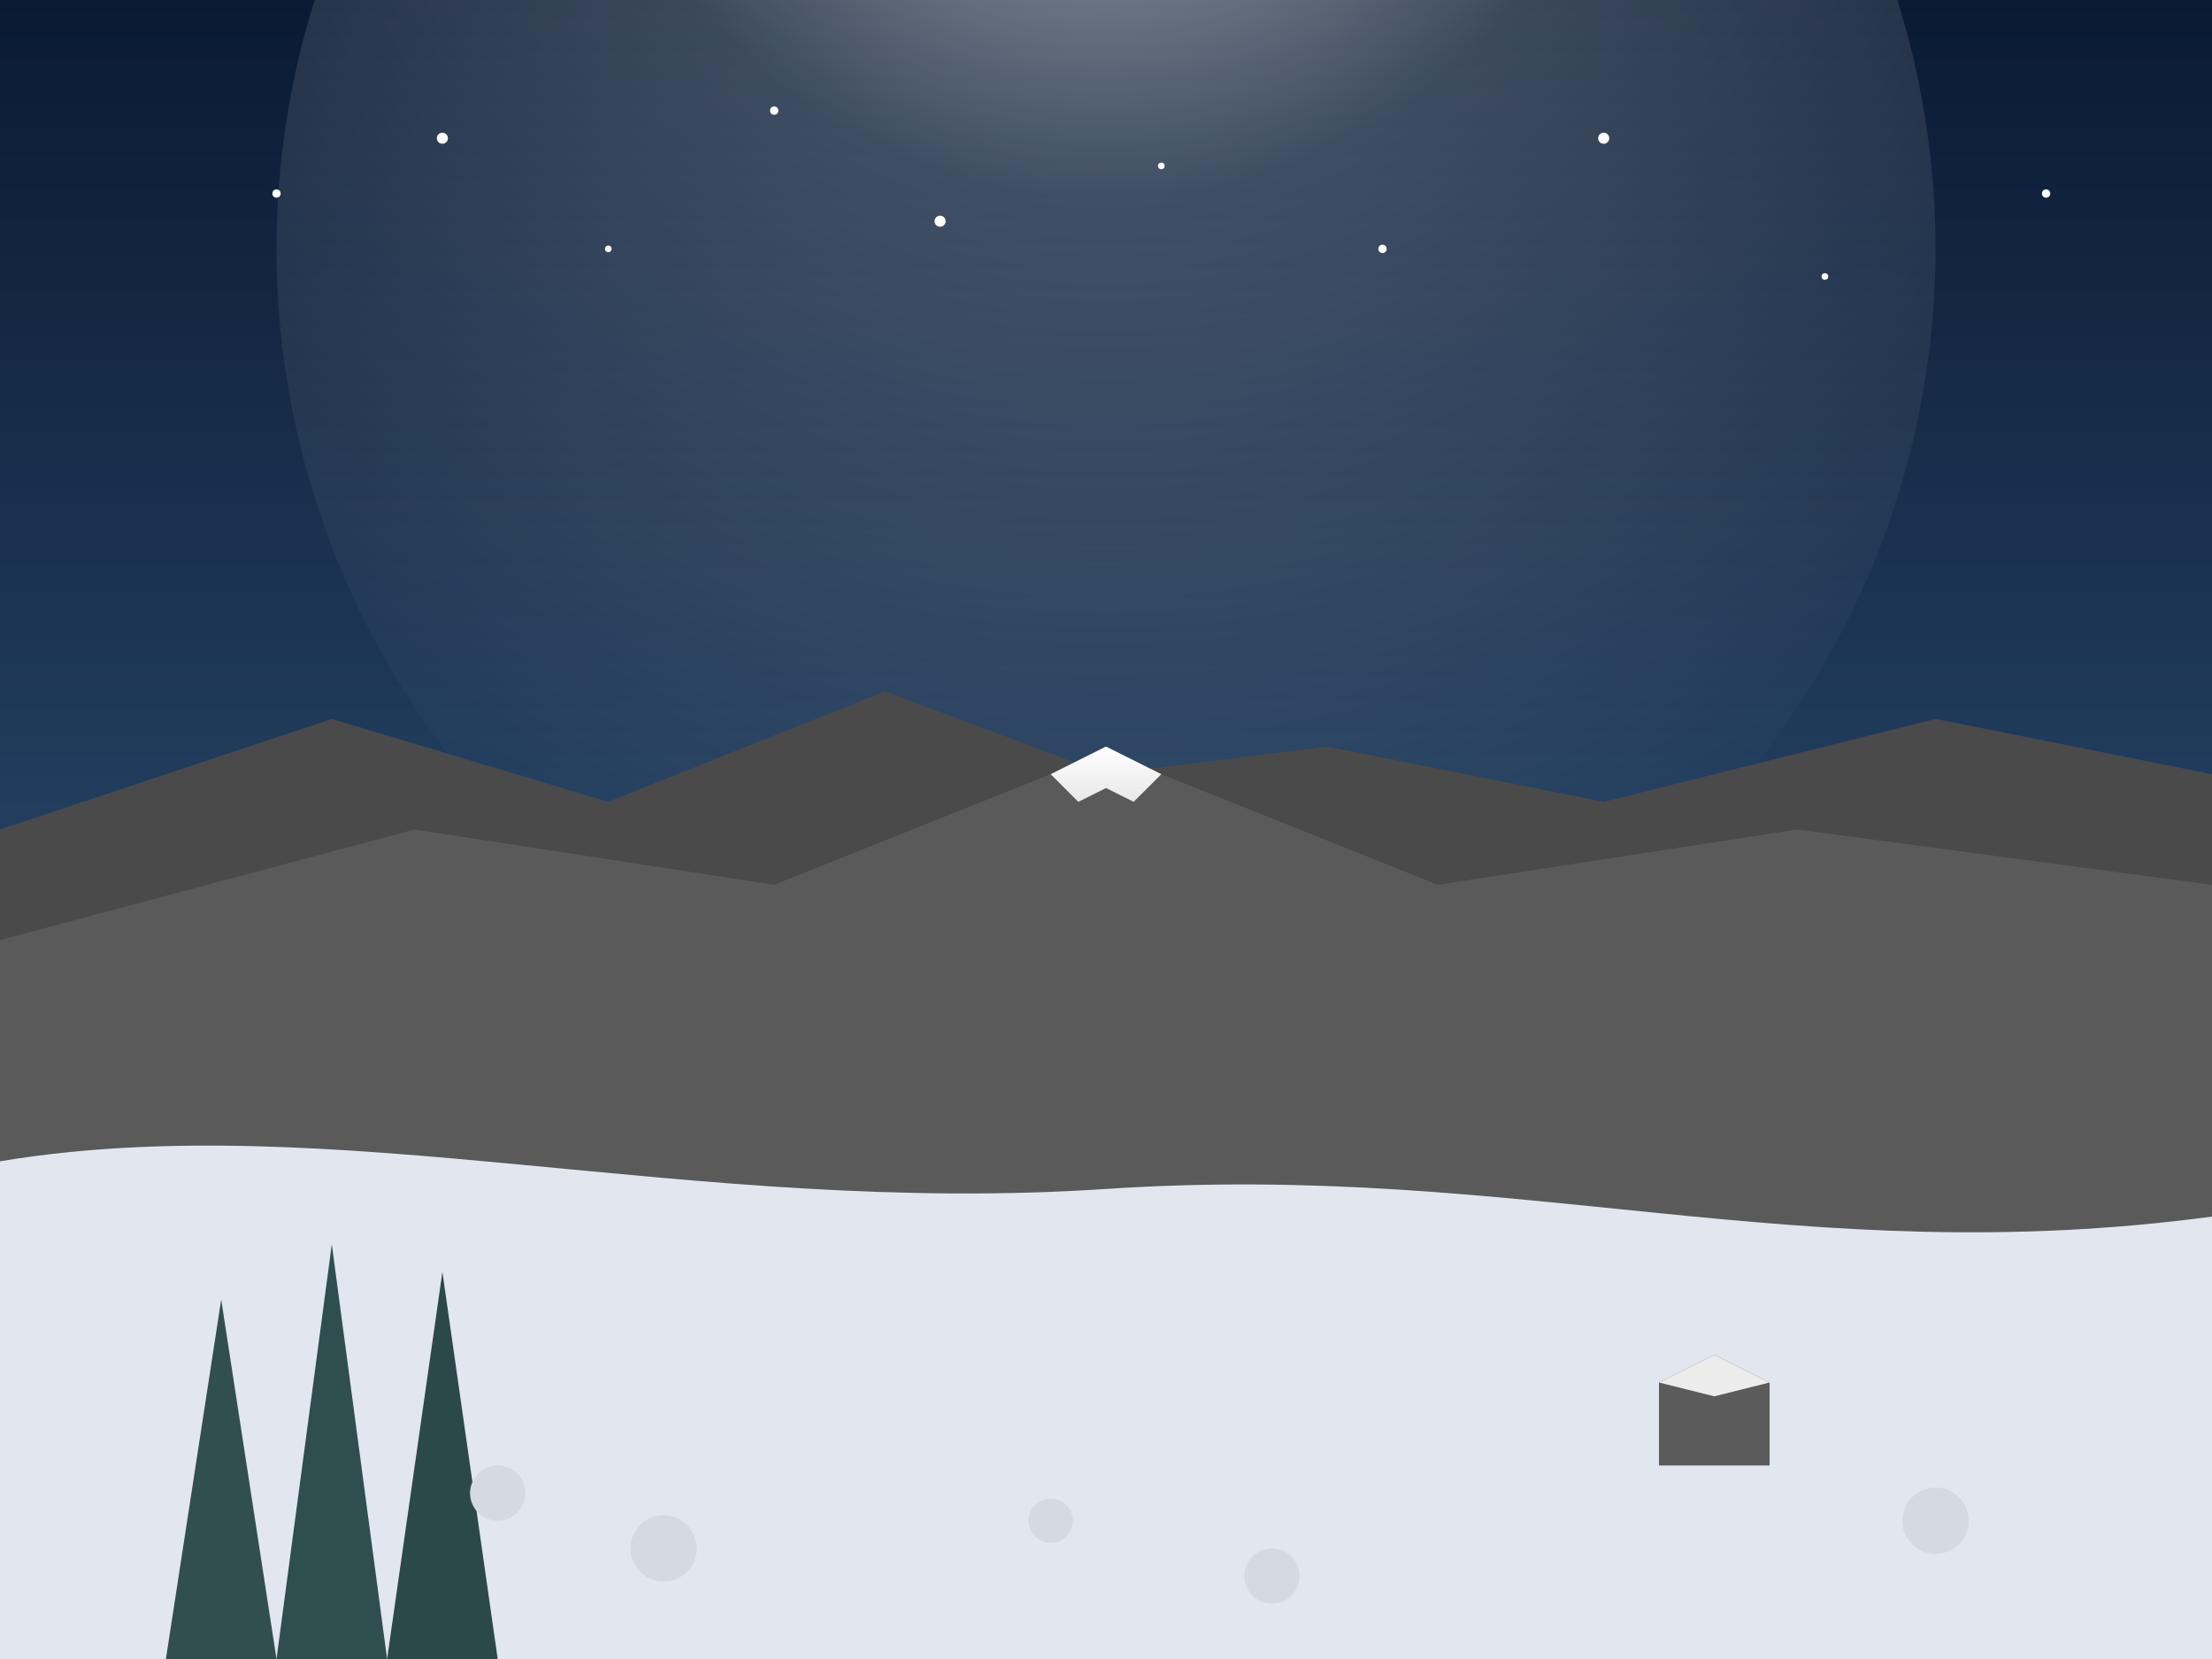<svg viewBox="0 0 800 600" xmlns="http://www.w3.org/2000/svg">
  <rect x="0" y="0" width="800" height="600" fill="#808080" stroke="none"/>
  <!-- 
    Stylized interpretation:
    - Gradient sky (dark at top, warm glow near horizon)
    - Subtle Milky Way effect
    - Scattered stars
    - Central snow-capped peak
    - Snowy foreground with a rock/structure and some pines
  -->

  <!-- Define gradients and patterns -->
  <defs>
    <!-- Sky gradient: deep night at top, transitioning to warm glow near horizon -->
    <linearGradient id="skyGrad" x1="0" y1="0" x2="0" y2="1">
      <stop offset="0%"   stop-color="#0A1A33" />
      <stop offset="70%"  stop-color="#2C4C70" />
      <stop offset="90%"  stop-color="#466C8F" />
      <stop offset="100%" stop-color="#F2B96E" />
    </linearGradient>

    <!-- A subtle Milky Way glow using a radial gradient -->
    <radialGradient id="milkyWay" cx="50%" cy="15%" r="80%">
      <!-- White center fading to transparent -->
      <stop offset="0%"   stop-color="#FFFFFF" stop-opacity="0.7" />
      <stop offset="40%"  stop-color="#FFFFFF" stop-opacity="0.2" />
      <stop offset="100%" stop-color="#FFFFFF" stop-opacity="0" />
    </radialGradient>

    <!-- Snow on the main peak -->
    <linearGradient id="snowGrad" x1="0" y1="0" x2="0" y2="1">
      <stop offset="0%"   stop-color="#FFFFFF" />
      <stop offset="100%" stop-color="#E8E8E8" />
    </linearGradient>
  </defs>

  <!-- Sky background -->
  <rect width="800" height="600" fill="url(#skyGrad)" />

  <!-- Milky Way glow -->
  <circle cx="400" cy="90" r="300" fill="url(#milkyWay)" />

  <!-- Stars scattered across the sky -->
  <circle cx="100" cy="70"   r="1.5" fill="#FFFFFF" />
  <circle cx="160" cy="50"   r="2"   fill="#FFFFFF" />
  <circle cx="220" cy="90"   r="1.2" fill="#FFFFFF" />
  <circle cx="280" cy="40"   r="1.5" fill="#FFFFFF" />
  <circle cx="340" cy="80"   r="2"   fill="#FFFFFF" />
  <circle cx="420" cy="60"   r="1.2" fill="#FFFFFF" />
  <circle cx="500" cy="90"   r="1.5" fill="#FFFFFF" />
  <circle cx="580" cy="50"   r="2"   fill="#FFFFFF" />
  <circle cx="660" cy="100"  r="1.2" fill="#FFFFFF" />
  <circle cx="740" cy="70"   r="1.5" fill="#FFFFFF" />

  <!-- Mountain silhouettes -->
  <!-- Farthest mountains -->
  <path d="
    M 0 300
    L 120 260
    L 220 290
    L 320 250
    L 400 280
    L 480 270
    L 580 290
    L 700 260
    L 800 280
    L 800 600
    L 0   600
    Z
  " fill="#4A4A4A" />

  <!-- Main peak (closer range) -->
  <path d="
    M 0 340
    L 150 300
    L 280 320
    L 380 280
    L 400 270
    L 420 280
    L 520 320
    L 650 300
    L 800 320
    L 800 600
    L 0   600
    Z
  " fill="#5A5A5A" />

  <!-- Snow cap on the main peak -->
  <path d="
    M 380 280
    L 400 270
    L 420 280
    L 410 290
    L 400 285
    L 390 290
    Z
  " fill="url(#snowGrad)" />

  <!-- Foreground snow -->
  <path d="
    M 0 420
    C 120 400, 250 440, 400 430
    C 550 420, 650 460, 800 440
    L 800 600
    L 0   600
    Z
  " fill="#E2E6EF" />

  <!-- Pines on the left slope -->
  <polygon points="100,600 120,450 140,600" fill="#2F4F4F" />
  <polygon points="60,600 80,470 100,600"  fill="#324F4F" />
  <polygon points="140,600 160,460 180,600" fill="#2B4949" />

  <!-- A small structure or rock in the right foreground -->
  <path d="
    M 600 500
    L 620 490
    L 640 500
    L 640 530
    L 600 530
    Z
  " fill="#5B5B5B" />

  <!-- Snow on top of that structure/rock -->
  <path d="
    M 600 500
    L 620 490
    L 640 500
    L 620 505
    Z
  " fill="#ECECEC" />

  <!-- Optional lumps or contours in the foreground snow -->
  <circle cx="180" cy="540" r="10" fill="#D5DAE2" />
  <circle cx="240" cy="560" r="12" fill="#D5DAE2" />
  <circle cx="380" cy="550" r="8"  fill="#D5DAE2" />
  <circle cx="460" cy="570" r="10" fill="#D5DAE2" />
  <circle cx="700" cy="550" r="12" fill="#D5DAE2" />
</svg>
